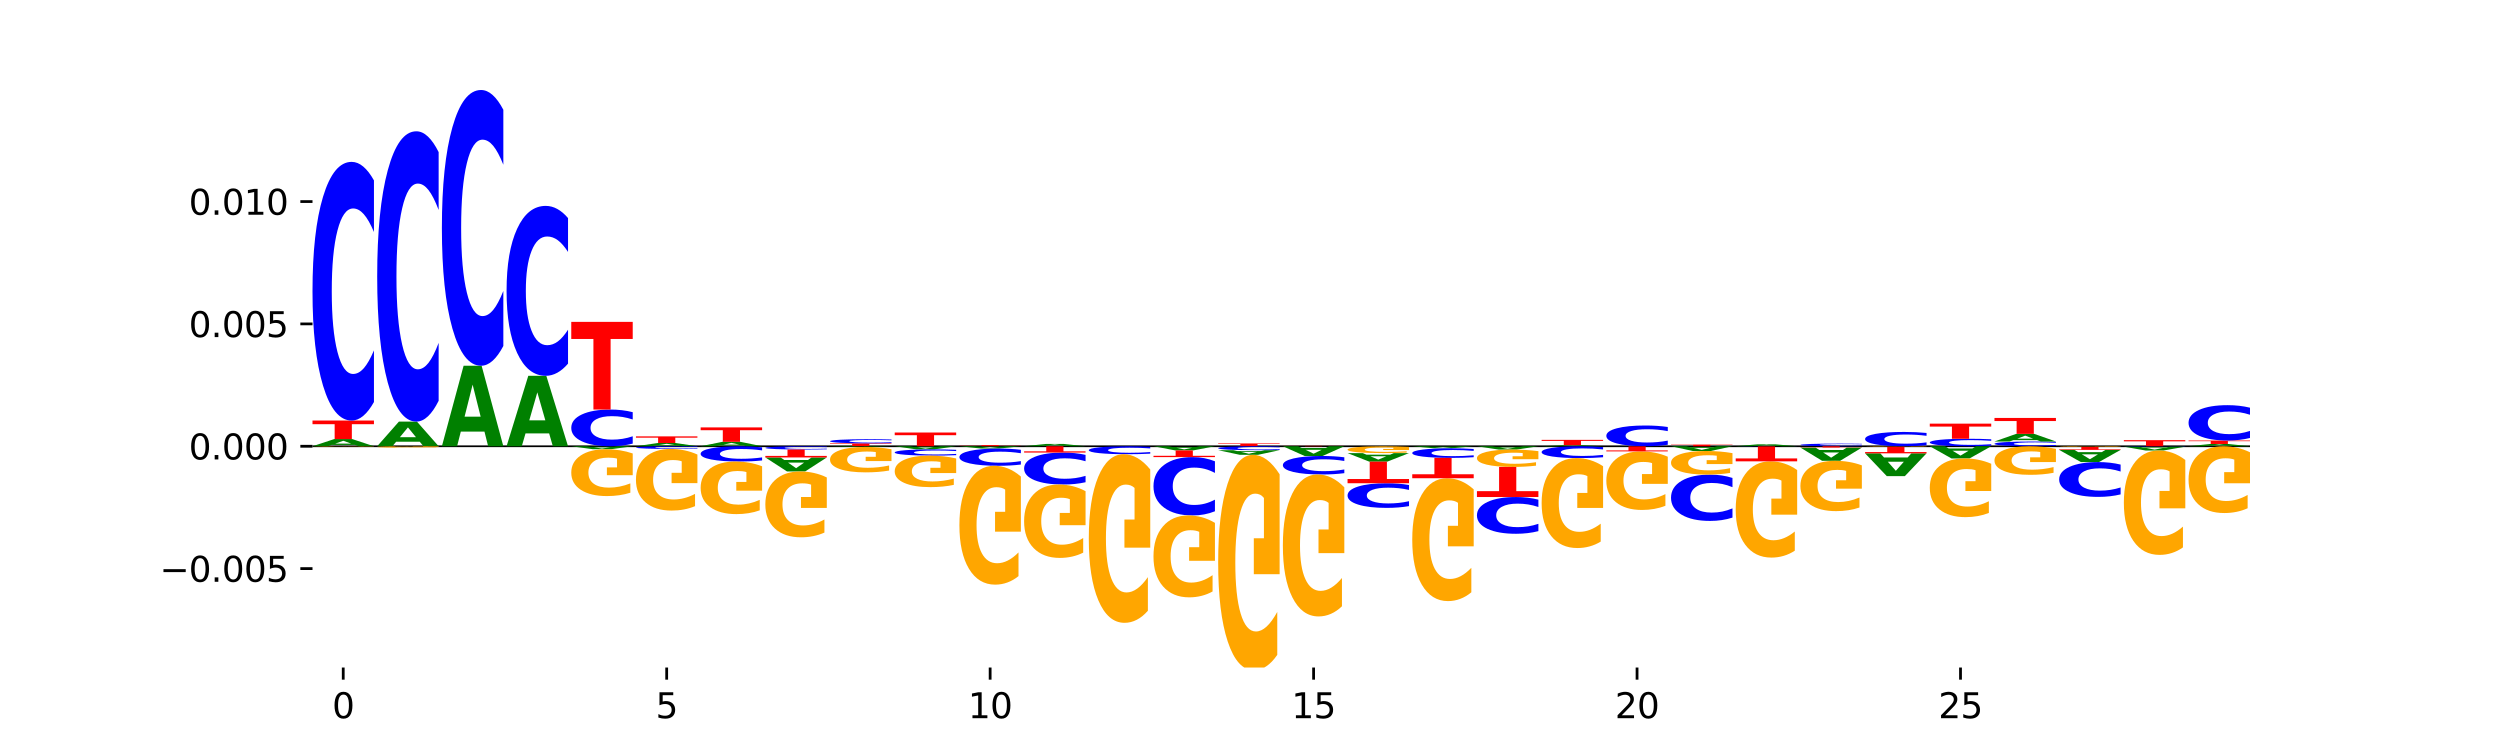 <?xml version="1.0" encoding="utf-8" standalone="no"?>
<!DOCTYPE svg PUBLIC "-//W3C//DTD SVG 1.1//EN"
  "http://www.w3.org/Graphics/SVG/1.1/DTD/svg11.dtd">
<svg xmlns:xlink="http://www.w3.org/1999/xlink" width="720pt" height="216pt" viewBox="0 0 720 216" xmlns="http://www.w3.org/2000/svg" version="1.1">
 <defs>
  <style type="text/css">*{stroke-linejoin: round; stroke-linecap: butt}</style>
 </defs>
 <g id="figure_1">
  <g id="patch_1">
   <path d="M 0 216 
L 720 216 
L 720 0 
L 0 0 
z
" style="fill: #ffffff"/>
  </g>
  <g id="axes_1">
   <g id="patch_2">
    <path d="M 90 192.24 
L 648 192.24 
L 648 25.92 
L 90 25.92 
z
" style="fill: #ffffff"/>
   </g>
   <g id="line2d_1">
    <path d="M 90 128.52 
L 648 128.52 
" clip-path="url(#pa7ad7a6d76)" style="fill: none; stroke: #000000; stroke-width: 0.5; stroke-linecap: square"/>
   </g>
   <g id="patch_3">
    <path d="M 102.26 128.144 
L 95.454 128.144 
L 94.379 128.52 
L 90 128.52 
L 96.253 126.458 
L 101.446 126.458 
L 107.699 128.52 
L 103.324 128.52 
L 102.26 128.144 
z
M 96.539 127.761 
L 101.164 127.761 
L 98.855 126.941 
L 96.539 127.761 
z
" clip-path="url(#pa7ad7a6d76)" style="fill: #008000"/>
   </g>
   <g id="patch_4">
    <path d="M 90 121.121 
L 107.699 121.121 
L 107.699 122.161 
L 101.332 122.161 
L 101.332 126.458 
L 96.38 126.458 
L 96.38 122.161 
L 90 122.161 
L 90 121.121 
z
" clip-path="url(#pa7ad7a6d76)" style="fill: #ff0000"/>
   </g>
   <g id="patch_5">
    <path d="M 107.699 115.78 
Q 106.219 118.427 104.618 119.766 
Q 103.017 121.121 101.273 121.121 
Q 96.074 121.121 93.037 111.087 
Q 90 101.053 90 83.893 
Q 90 66.672 93.037 56.654 
Q 96.074 46.62 101.273 46.62 
Q 103.017 46.62 104.618 47.974 
Q 106.219 49.313 107.699 51.96 
L 107.699 66.811 
Q 106.206 63.302 104.756 61.671 
Q 103.307 60.04 101.706 60.04 
Q 98.834 60.04 97.189 66.395 
Q 95.548 72.736 95.548 83.893 
Q 95.548 95.005 97.189 101.36 
Q 98.834 107.701 101.706 107.701 
Q 103.307 107.701 104.756 106.07 
Q 106.206 104.423 107.699 100.914 
L 107.699 115.78 
z
" clip-path="url(#pa7ad7a6d76)" style="fill: #0000ff"/>
   </g>
   <g id="patch_6">
    <path d="M 120.892 127.227 
L 114.085 127.227 
L 113.01 128.52 
L 108.631 128.52 
L 114.884 121.422 
L 120.077 121.422 
L 126.331 128.52 
L 121.955 128.52 
L 120.892 127.227 
z
M 115.17 125.909 
L 119.795 125.909 
L 117.486 123.086 
L 115.17 125.909 
z
" clip-path="url(#pa7ad7a6d76)" style="fill: #008000"/>
   </g>
   <g id="patch_7">
    <path d="M 126.331 115.429 
Q 124.85 118.399 123.249 119.902 
Q 121.648 121.422 119.905 121.422 
Q 114.705 121.422 111.668 110.161 
Q 108.631 98.901 108.631 79.644 
Q 108.631 60.318 111.668 49.075 
Q 114.705 37.814 119.905 37.814 
Q 121.648 37.814 123.249 39.334 
Q 124.85 40.837 126.331 43.807 
L 126.331 60.474 
Q 124.837 56.536 123.387 54.705 
Q 121.938 52.874 120.337 52.874 
Q 117.465 52.874 115.82 60.007 
Q 114.179 67.123 114.179 79.644 
Q 114.179 92.113 115.82 99.246 
Q 117.465 106.362 120.337 106.362 
Q 121.938 106.362 123.387 104.531 
Q 124.837 102.683 126.331 98.745 
L 126.331 115.429 
z
" clip-path="url(#pa7ad7a6d76)" style="fill: #0000ff"/>
   </g>
   <g id="patch_8">
    <path d="M 139.523 124.297 
L 132.716 124.297 
L 131.641 128.52 
L 127.262 128.52 
L 133.515 105.337 
L 138.708 105.337 
L 144.962 128.52 
L 140.586 128.52 
L 139.523 124.297 
z
M 133.801 119.994 
L 138.426 119.994 
L 136.117 110.772 
L 133.801 119.994 
z
" clip-path="url(#pa7ad7a6d76)" style="fill: #008000"/>
   </g>
   <g id="patch_9">
    <path d="M 144.962 99.644 
Q 143.481 102.466 141.88 103.893 
Q 140.279 105.337 138.536 105.337 
Q 133.336 105.337 130.299 94.641 
Q 127.262 83.945 127.262 65.653 
Q 127.262 47.296 130.299 36.616 
Q 133.336 25.92 138.536 25.92 
Q 140.279 25.92 141.88 27.364 
Q 143.481 28.791 144.962 31.613 
L 144.962 47.443 
Q 143.468 43.703 142.018 41.964 
Q 140.569 40.225 138.968 40.225 
Q 136.096 40.225 134.451 47.001 
Q 132.81 53.759 132.81 65.653 
Q 132.81 77.498 134.451 84.273 
Q 136.096 91.032 138.968 91.032 
Q 140.569 91.032 142.018 89.293 
Q 143.468 87.538 144.962 83.797 
L 144.962 99.644 
z
" clip-path="url(#pa7ad7a6d76)" style="fill: #0000ff"/>
   </g>
   <g id="patch_10">
    <path d="M 158.154 124.824 
L 151.347 124.824 
L 150.272 128.52 
L 145.893 128.52 
L 152.146 108.233 
L 157.339 108.233 
L 163.593 128.52 
L 159.218 128.52 
L 158.154 124.824 
z
M 152.432 121.059 
L 157.057 121.059 
L 154.748 112.99 
L 152.432 121.059 
z
" clip-path="url(#pa7ad7a6d76)" style="fill: #008000"/>
   </g>
   <g id="patch_11">
    <path d="M 163.593 104.725 
Q 162.112 106.464 160.511 107.344 
Q 158.91 108.233 157.167 108.233 
Q 151.967 108.233 148.93 101.642 
Q 145.893 95.051 145.893 83.78 
Q 145.893 72.468 148.93 65.888 
Q 151.967 59.297 157.167 59.297 
Q 158.91 59.297 160.511 60.186 
Q 162.112 61.066 163.593 62.804 
L 163.593 72.559 
Q 162.099 70.255 160.649 69.183 
Q 159.2 68.112 157.599 68.112 
Q 154.727 68.112 153.082 72.286 
Q 151.441 76.451 151.441 83.78 
Q 151.441 91.079 153.082 95.254 
Q 154.727 99.418 157.599 99.418 
Q 159.2 99.418 160.649 98.347 
Q 162.099 97.265 163.593 94.96 
L 163.593 104.725 
z
" clip-path="url(#pa7ad7a6d76)" style="fill: #0000ff"/>
   </g>
   <g id="patch_12">
    <path d="M 182.224 127.762 
Q 180.743 128.138 179.142 128.328 
Q 177.541 128.52 175.798 128.52 
Q 170.598 128.52 167.561 127.096 
Q 164.524 125.672 164.524 123.238 
Q 164.524 120.795 167.561 119.373 
Q 170.598 117.95 175.798 117.95 
Q 177.541 117.95 179.142 118.142 
Q 180.743 118.332 182.224 118.707 
L 182.224 120.814 
Q 180.73 120.316 179.28 120.085 
Q 177.831 119.854 176.23 119.854 
Q 173.358 119.854 171.713 120.755 
Q 170.072 121.655 170.072 123.238 
Q 170.072 124.814 171.713 125.716 
Q 173.358 126.616 176.23 126.616 
Q 177.831 126.616 179.28 126.384 
Q 180.73 126.151 182.224 125.653 
L 182.224 127.762 
z
" clip-path="url(#pa7ad7a6d76)" style="fill: #0000ff"/>
   </g>
   <g id="patch_13">
    <path d="M 164.524 92.699 
L 182.224 92.699 
L 182.224 97.624 
L 175.856 97.624 
L 175.856 117.95 
L 170.904 117.95 
L 170.904 97.624 
L 164.524 97.624 
L 164.524 92.699 
z
" clip-path="url(#pa7ad7a6d76)" style="fill: #ff0000"/>
   </g>
   <g id="patch_14">
    <path d="M 195.416 128.351 
L 188.609 128.351 
L 187.534 128.52 
L 183.155 128.52 
L 189.409 127.593 
L 194.601 127.593 
L 200.855 128.52 
L 196.48 128.52 
L 195.416 128.351 
z
M 189.694 128.179 
L 194.319 128.179 
L 192.01 127.81 
L 189.694 128.179 
z
" clip-path="url(#pa7ad7a6d76)" style="fill: #008000"/>
   </g>
   <g id="patch_15">
    <path d="M 183.155 125.676 
L 200.855 125.676 
L 200.855 126.05 
L 194.487 126.05 
L 194.487 127.593 
L 189.535 127.593 
L 189.535 126.05 
L 183.155 126.05 
L 183.155 125.676 
z
" clip-path="url(#pa7ad7a6d76)" style="fill: #ff0000"/>
   </g>
   <g id="patch_16">
    <path d="M 214.047 128.288 
L 207.24 128.288 
L 206.165 128.52 
L 201.786 128.52 
L 208.04 127.248 
L 213.233 127.248 
L 219.486 128.52 
L 215.111 128.52 
L 214.047 128.288 
z
M 208.325 128.052 
L 212.95 128.052 
L 210.641 127.546 
L 208.325 128.052 
z
" clip-path="url(#pa7ad7a6d76)" style="fill: #008000"/>
   </g>
   <g id="patch_17">
    <path d="M 201.786 123.092 
L 219.486 123.092 
L 219.486 123.902 
L 213.118 123.902 
L 213.118 127.248 
L 208.166 127.248 
L 208.166 123.902 
L 201.786 123.902 
L 201.786 123.092 
z
" clip-path="url(#pa7ad7a6d76)" style="fill: #ff0000"/>
   </g>
   <g id="patch_18">
    <path d="M 239.048 127.685 
L 256.748 127.685 
L 256.748 127.848 
L 250.38 127.848 
L 250.38 128.52 
L 245.428 128.52 
L 245.428 127.848 
L 239.048 127.848 
L 239.048 127.685 
z
" clip-path="url(#pa7ad7a6d76)" style="fill: #ff0000"/>
   </g>
   <g id="patch_19">
    <path d="M 256.748 127.599 
Q 255.267 127.642 253.666 127.664 
Q 252.066 127.685 250.322 127.685 
Q 245.122 127.685 242.085 127.524 
Q 239.048 127.363 239.048 127.086 
Q 239.048 126.809 242.085 126.648 
Q 245.122 126.487 250.322 126.487 
Q 252.066 126.487 253.666 126.509 
Q 255.267 126.53 256.748 126.573 
L 256.748 126.812 
Q 255.254 126.755 253.805 126.729 
Q 252.355 126.703 250.754 126.703 
Q 247.883 126.703 246.237 126.805 
Q 244.596 126.907 244.596 127.086 
Q 244.596 127.265 246.237 127.367 
Q 247.883 127.469 250.754 127.469 
Q 252.355 127.469 253.805 127.443 
Q 255.254 127.417 256.748 127.36 
L 256.748 127.599 
z
" clip-path="url(#pa7ad7a6d76)" style="fill: #0000ff"/>
   </g>
   <g id="patch_20">
    <path d="M 257.679 124.566 
L 275.379 124.566 
L 275.379 125.337 
L 269.011 125.337 
L 269.011 128.52 
L 264.06 128.52 
L 264.06 125.337 
L 257.679 125.337 
L 257.679 124.566 
z
" clip-path="url(#pa7ad7a6d76)" style="fill: #ff0000"/>
   </g>
   <g id="patch_21">
    <path d="M 276.311 128.183 
L 294.01 128.183 
L 294.01 128.249 
L 287.642 128.249 
L 287.642 128.52 
L 282.691 128.52 
L 282.691 128.249 
L 276.311 128.249 
L 276.311 128.183 
z
" clip-path="url(#pa7ad7a6d76)" style="fill: #ff0000"/>
   </g>
   <g id="patch_22">
    <path d="M 307.202 128.399 
L 300.395 128.399 
L 299.32 128.52 
L 294.942 128.52 
L 301.195 127.859 
L 306.388 127.859 
L 312.641 128.52 
L 308.266 128.52 
L 307.202 128.399 
z
M 301.481 128.277 
L 306.106 128.277 
L 303.797 128.014 
L 301.481 128.277 
z
" clip-path="url(#pa7ad7a6d76)" style="fill: #008000"/>
   </g>
   <g id="patch_23">
    <path d="M 350.835 127.712 
L 368.534 127.712 
L 368.534 127.87 
L 362.167 127.87 
L 362.167 128.52 
L 357.215 128.52 
L 357.215 127.87 
L 350.835 127.87 
L 350.835 127.712 
z
" clip-path="url(#pa7ad7a6d76)" style="fill: #ff0000"/>
   </g>
   <g id="patch_24">
    <path d="M 369.466 128.392 
L 387.165 128.392 
L 387.165 128.417 
L 380.798 128.417 
L 380.798 128.52 
L 375.846 128.52 
L 375.846 128.417 
L 369.466 128.417 
L 369.466 128.392 
z
" clip-path="url(#pa7ad7a6d76)" style="fill: #ff0000"/>
   </g>
   <g id="patch_25">
    <path d="M 456.25 128.463 
L 449.443 128.463 
L 448.369 128.52 
L 443.99 128.52 
L 450.243 128.209 
L 455.436 128.209 
L 461.689 128.52 
L 457.314 128.52 
L 456.25 128.463 
z
M 450.529 128.406 
L 455.154 128.406 
L 452.845 128.282 
L 450.529 128.406 
z
" clip-path="url(#pa7ad7a6d76)" style="fill: #008000"/>
   </g>
   <g id="patch_26">
    <path d="M 443.99 126.681 
L 461.689 126.681 
L 461.689 126.979 
L 455.322 126.979 
L 455.322 128.209 
L 450.37 128.209 
L 450.37 126.979 
L 443.99 126.979 
L 443.99 126.681 
z
" clip-path="url(#pa7ad7a6d76)" style="fill: #ff0000"/>
   </g>
   <g id="patch_27">
    <path d="M 480.321 128.091 
Q 478.84 128.304 477.239 128.411 
Q 475.638 128.52 473.894 128.52 
Q 468.695 128.52 465.658 127.715 
Q 462.621 126.91 462.621 125.534 
Q 462.621 124.152 465.658 123.349 
Q 468.695 122.544 473.894 122.544 
Q 475.638 122.544 477.239 122.652 
Q 478.84 122.76 480.321 122.972 
L 480.321 124.163 
Q 478.827 123.882 477.377 123.751 
Q 475.928 123.62 474.327 123.62 
Q 471.455 123.62 469.81 124.13 
Q 468.169 124.639 468.169 125.534 
Q 468.169 126.425 469.81 126.935 
Q 471.455 127.443 474.327 127.443 
Q 475.928 127.443 477.377 127.312 
Q 478.827 127.18 480.321 126.899 
L 480.321 128.091 
z
" clip-path="url(#pa7ad7a6d76)" style="fill: #0000ff"/>
   </g>
   <g id="patch_28">
    <path d="M 481.252 128.032 
L 498.952 128.032 
L 498.952 128.127 
L 492.584 128.127 
L 492.584 128.52 
L 487.632 128.52 
L 487.632 128.127 
L 481.252 128.127 
L 481.252 128.032 
z
" clip-path="url(#pa7ad7a6d76)" style="fill: #ff0000"/>
   </g>
   <g id="patch_29">
    <path d="M 512.144 128.419 
L 505.337 128.419 
L 504.262 128.52 
L 499.883 128.52 
L 506.136 127.968 
L 511.329 127.968 
L 517.583 128.52 
L 513.208 128.52 
L 512.144 128.419 
z
M 506.422 128.317 
L 511.047 128.317 
L 508.738 128.098 
L 506.422 128.317 
z
" clip-path="url(#pa7ad7a6d76)" style="fill: #008000"/>
   </g>
   <g id="patch_30">
    <path d="M 536.214 128.465 
Q 534.733 128.492 533.132 128.506 
Q 531.531 128.52 529.788 128.52 
Q 524.588 128.52 521.551 128.418 
Q 518.514 128.316 518.514 128.141 
Q 518.514 127.966 521.551 127.864 
Q 524.588 127.762 529.788 127.762 
Q 531.531 127.762 533.132 127.776 
Q 534.733 127.79 536.214 127.816 
L 536.214 127.967 
Q 534.72 127.932 533.27 127.915 
Q 531.821 127.899 530.22 127.899 
Q 527.348 127.899 525.703 127.963 
Q 524.062 128.028 524.062 128.141 
Q 524.062 128.254 525.703 128.319 
Q 527.348 128.383 530.22 128.383 
Q 531.821 128.383 533.27 128.367 
Q 534.72 128.35 536.214 128.314 
L 536.214 128.465 
z
" clip-path="url(#pa7ad7a6d76)" style="fill: #0000ff"/>
   </g>
   <g id="patch_31">
    <path d="M 554.845 128.224 
Q 553.364 128.371 551.763 128.445 
Q 550.162 128.52 548.419 128.52 
Q 543.219 128.52 540.182 127.965 
Q 537.145 127.409 537.145 126.46 
Q 537.145 125.507 540.182 124.953 
Q 543.219 124.398 548.419 124.398 
Q 550.162 124.398 551.763 124.473 
Q 553.364 124.547 554.845 124.693 
L 554.845 125.515 
Q 553.351 125.321 551.902 125.231 
Q 550.452 125.14 548.851 125.14 
Q 545.979 125.14 544.334 125.492 
Q 542.693 125.843 542.693 126.46 
Q 542.693 127.075 544.334 127.426 
Q 545.979 127.777 548.851 127.777 
Q 550.452 127.777 551.902 127.687 
Q 553.351 127.596 554.845 127.402 
L 554.845 128.224 
z
" clip-path="url(#pa7ad7a6d76)" style="fill: #0000ff"/>
   </g>
   <g id="patch_32">
    <path d="M 573.476 128.365 
Q 571.995 128.442 570.394 128.48 
Q 568.793 128.52 567.05 128.52 
Q 561.85 128.52 558.813 128.229 
Q 555.776 127.939 555.776 127.442 
Q 555.776 126.944 558.813 126.654 
Q 561.85 126.364 567.05 126.364 
Q 568.793 126.364 570.394 126.403 
Q 571.995 126.442 573.476 126.518 
L 573.476 126.948 
Q 571.982 126.847 570.533 126.799 
Q 569.083 126.752 567.482 126.752 
Q 564.61 126.752 562.965 126.936 
Q 561.324 127.12 561.324 127.442 
Q 561.324 127.764 562.965 127.948 
Q 564.61 128.131 567.482 128.131 
Q 569.083 128.131 570.533 128.084 
Q 571.982 128.036 573.476 127.935 
L 573.476 128.365 
z
" clip-path="url(#pa7ad7a6d76)" style="fill: #0000ff"/>
   </g>
   <g id="patch_33">
    <path d="M 555.776 122.01 
L 573.476 122.01 
L 573.476 122.859 
L 567.108 122.859 
L 567.108 126.364 
L 562.156 126.364 
L 562.156 122.859 
L 555.776 122.859 
L 555.776 122.01 
z
" clip-path="url(#pa7ad7a6d76)" style="fill: #ff0000"/>
   </g>
   <g id="patch_34">
    <path d="M 592.107 128.422 
Q 590.626 128.47 589.025 128.495 
Q 587.424 128.52 585.681 128.52 
Q 580.481 128.52 577.444 128.335 
Q 574.407 128.151 574.407 127.836 
Q 574.407 127.52 577.444 127.336 
Q 580.481 127.152 585.681 127.152 
Q 587.424 127.152 589.025 127.177 
Q 590.626 127.201 592.107 127.25 
L 592.107 127.523 
Q 590.613 127.458 589.164 127.428 
Q 587.714 127.398 586.113 127.398 
Q 583.241 127.398 581.596 127.515 
Q 579.955 127.631 579.955 127.836 
Q 579.955 128.04 581.596 128.157 
Q 583.241 128.273 586.113 128.273 
Q 587.714 128.273 589.164 128.243 
Q 590.613 128.213 592.107 128.149 
L 592.107 128.422 
z
" clip-path="url(#pa7ad7a6d76)" style="fill: #0000ff"/>
   </g>
   <g id="patch_35">
    <path d="M 586.668 126.752 
L 579.861 126.752 
L 578.786 127.152 
L 574.407 127.152 
L 580.661 124.954 
L 585.854 124.954 
L 592.107 127.152 
L 587.732 127.152 
L 586.668 126.752 
z
M 580.946 126.344 
L 585.571 126.344 
L 583.263 125.469 
L 580.946 126.344 
z
" clip-path="url(#pa7ad7a6d76)" style="fill: #008000"/>
   </g>
   <g id="patch_36">
    <path d="M 574.407 120.367 
L 592.107 120.367 
L 592.107 121.261 
L 585.739 121.261 
L 585.739 124.954 
L 580.787 124.954 
L 580.787 121.261 
L 574.407 121.261 
L 574.407 120.367 
z
" clip-path="url(#pa7ad7a6d76)" style="fill: #ff0000"/>
   </g>
   <g id="patch_37">
    <path d="M 611.669 126.765 
L 629.369 126.765 
L 629.369 127.107 
L 623.001 127.107 
L 623.001 128.52 
L 618.05 128.52 
L 618.05 127.107 
L 611.669 127.107 
L 611.669 126.765 
z
" clip-path="url(#pa7ad7a6d76)" style="fill: #ff0000"/>
   </g>
   <g id="patch_38">
    <path d="M 642.561 128.4 
L 635.754 128.4 
L 634.679 128.52 
L 630.301 128.52 
L 636.554 127.865 
L 641.747 127.865 
L 648 128.52 
L 643.625 128.52 
L 642.561 128.4 
z
M 636.84 128.279 
L 641.464 128.279 
L 639.156 128.019 
L 636.84 128.279 
z
" clip-path="url(#pa7ad7a6d76)" style="fill: #008000"/>
   </g>
   <g id="patch_39">
    <path d="M 630.301 126.867 
L 648 126.867 
L 648 127.062 
L 641.632 127.062 
L 641.632 127.865 
L 636.681 127.865 
L 636.681 127.062 
L 630.301 127.062 
L 630.301 126.867 
z
" clip-path="url(#pa7ad7a6d76)" style="fill: #ff0000"/>
   </g>
   <g id="patch_40">
    <path d="M 648 126.137 
Q 646.519 126.499 644.919 126.682 
Q 643.318 126.867 641.574 126.867 
Q 636.374 126.867 633.337 125.496 
Q 630.301 124.125 630.301 121.78 
Q 630.301 119.427 633.337 118.058 
Q 636.374 116.686 641.574 116.686 
Q 643.318 116.686 644.919 116.871 
Q 646.519 117.054 648 117.416 
L 648 119.446 
Q 646.506 118.966 645.057 118.743 
Q 643.607 118.52 642.007 118.52 
Q 639.135 118.52 637.489 119.389 
Q 635.848 120.255 635.848 121.78 
Q 635.848 123.298 637.489 124.167 
Q 639.135 125.033 642.007 125.033 
Q 643.607 125.033 645.057 124.81 
Q 646.506 124.585 648 124.106 
L 648 126.137 
z
" clip-path="url(#pa7ad7a6d76)" style="fill: #0000ff"/>
   </g>
   <g id="patch_41">
    <path d="M 107.699 128.53 
Q 105.914 128.525 103.995 128.522 
Q 102.075 128.52 100.028 128.52 
Q 95.403 128.52 92.701 128.535 
Q 90 128.55 90 128.577 
Q 90 128.603 92.749 128.619 
Q 95.502 128.634 100.29 128.634 
Q 102.134 128.634 103.824 128.632 
Q 105.518 128.63 107.017 128.626 
L 107.017 128.603 
Q 105.47 128.608 103.939 128.611 
Q 102.408 128.613 100.869 128.613 
Q 98.021 128.613 96.478 128.604 
Q 94.935 128.594 94.935 128.577 
Q 94.935 128.559 96.422 128.55 
Q 97.91 128.54 100.647 128.54 
Q 101.392 128.54 102.031 128.541 
Q 102.67 128.541 103.177 128.543 
L 103.177 128.564 
L 100.262 128.564 
L 100.262 128.583 
L 107.699 128.583 
L 107.699 128.53 
z
" clip-path="url(#pa7ad7a6d76)" style="fill: #ffa600"/>
   </g>
   <g id="patch_42">
    <path d="M 126.331 128.558 
Q 124.546 128.539 122.626 128.529 
Q 120.706 128.52 118.659 128.52 
Q 114.034 128.52 111.332 128.577 
Q 108.631 128.634 108.631 128.732 
Q 108.631 128.831 111.38 128.888 
Q 114.133 128.945 118.921 128.945 
Q 120.765 128.945 122.455 128.937 
Q 124.149 128.93 125.648 128.915 
L 125.648 128.83 
Q 124.101 128.849 122.57 128.859 
Q 121.039 128.868 119.5 128.868 
Q 116.652 128.868 115.109 128.833 
Q 113.566 128.798 113.566 128.732 
Q 113.566 128.667 115.053 128.632 
Q 116.541 128.596 119.278 128.596 
Q 120.023 128.596 120.662 128.598 
Q 121.301 128.6 121.808 128.605 
L 121.808 128.684 
L 118.893 128.684 
L 118.893 128.755 
L 126.331 128.755 
L 126.331 128.558 
z
" clip-path="url(#pa7ad7a6d76)" style="fill: #ffa600"/>
   </g>
   <g id="patch_43">
    <path d="M 176.785 128.676 
L 169.978 128.676 
L 168.903 128.52 
L 164.524 128.52 
L 170.777 129.377 
L 175.97 129.377 
L 182.224 128.52 
L 177.849 128.52 
L 176.785 128.676 
z
M 171.063 128.835 
L 175.688 128.835 
L 173.379 129.176 
L 171.063 128.835 
z
" clip-path="url(#pa7ad7a6d76)" style="fill: #008000"/>
   </g>
   <g id="patch_44">
    <path d="M 182.224 130.598 
Q 180.439 129.987 178.519 129.681 
Q 176.599 129.377 174.552 129.377 
Q 169.927 129.377 167.226 131.194 
Q 164.524 133.012 164.524 136.12 
Q 164.524 139.264 167.273 141.067 
Q 170.026 142.871 174.814 142.871 
Q 176.658 142.871 178.348 142.625 
Q 180.042 142.383 181.541 141.903 
L 181.541 139.214 
Q 179.994 139.83 178.463 140.133 
Q 176.932 140.44 175.393 140.44 
Q 172.545 140.44 171.002 139.32 
Q 169.459 138.202 169.459 136.12 
Q 169.459 134.057 170.946 132.931 
Q 172.434 131.808 175.171 131.808 
Q 175.917 131.808 176.555 131.872 
Q 177.194 131.939 177.702 132.078 
L 177.702 134.603 
L 174.786 134.603 
L 174.786 136.853 
L 182.224 136.853 
L 182.224 130.598 
z
" clip-path="url(#pa7ad7a6d76)" style="fill: #ffa600"/>
   </g>
   <g id="patch_45">
    <path d="M 200.855 128.576 
Q 199.374 128.548 197.773 128.534 
Q 196.172 128.52 194.429 128.52 
Q 189.229 128.52 186.192 128.625 
Q 183.155 128.73 183.155 128.91 
Q 183.155 129.091 186.192 129.196 
Q 189.229 129.302 194.429 129.302 
Q 196.172 129.302 197.773 129.287 
Q 199.374 129.273 200.855 129.246 
L 200.855 129.09 
Q 199.361 129.127 197.912 129.144 
Q 196.462 129.161 194.861 129.161 
Q 191.989 129.161 190.344 129.094 
Q 188.703 129.028 188.703 128.91 
Q 188.703 128.794 190.344 128.727 
Q 191.989 128.661 194.861 128.661 
Q 196.462 128.661 197.912 128.678 
Q 199.361 128.695 200.855 128.732 
L 200.855 128.576 
z
" clip-path="url(#pa7ad7a6d76)" style="fill: #0000ff"/>
   </g>
   <g id="patch_46">
    <path d="M 200.855 130.907 
Q 199.07 130.104 197.15 129.701 
Q 195.23 129.302 193.183 129.302 
Q 188.558 129.302 185.857 131.692 
Q 183.155 134.082 183.155 138.169 
Q 183.155 142.304 185.904 144.675 
Q 188.657 147.047 193.445 147.047 
Q 195.289 147.047 196.979 146.724 
Q 198.673 146.405 200.172 145.775 
L 200.172 142.238 
Q 198.625 143.048 197.094 143.447 
Q 195.563 143.851 194.024 143.851 
Q 191.176 143.851 189.633 142.377 
Q 188.09 140.907 188.09 138.169 
Q 188.09 135.456 189.577 133.975 
Q 191.065 132.498 193.802 132.498 
Q 194.548 132.498 195.186 132.582 
Q 195.825 132.67 196.333 132.854 
L 196.333 136.175 
L 193.417 136.175 
L 193.417 139.133 
L 200.855 139.133 
L 200.855 130.907 
z
" clip-path="url(#pa7ad7a6d76)" style="fill: #ffa600"/>
   </g>
   <g id="patch_47">
    <path d="M 219.486 128.835 
Q 218.005 128.679 216.404 128.6 
Q 214.803 128.52 213.06 128.52 
Q 207.86 128.52 204.823 129.113 
Q 201.786 129.705 201.786 130.719 
Q 201.786 131.737 204.823 132.329 
Q 207.86 132.922 213.06 132.922 
Q 214.803 132.922 216.404 132.842 
Q 218.005 132.763 219.486 132.606 
L 219.486 131.729 
Q 217.992 131.936 216.543 132.032 
Q 215.093 132.129 213.492 132.129 
Q 210.62 132.129 208.975 131.753 
Q 207.334 131.379 207.334 130.719 
Q 207.334 130.063 208.975 129.687 
Q 210.62 129.313 213.492 129.313 
Q 215.093 129.313 216.543 129.409 
Q 217.992 129.506 219.486 129.714 
L 219.486 128.835 
z
" clip-path="url(#pa7ad7a6d76)" style="fill: #0000ff"/>
   </g>
   <g id="patch_48">
    <path d="M 219.486 134.292 
Q 217.701 133.607 215.781 133.263 
Q 213.861 132.922 211.814 132.922 
Q 207.189 132.922 204.488 134.962 
Q 201.786 137.001 201.786 140.49 
Q 201.786 144.019 204.535 146.043 
Q 207.288 148.067 212.076 148.067 
Q 213.921 148.067 215.61 147.791 
Q 217.304 147.519 218.804 146.981 
L 218.804 143.962 
Q 217.257 144.654 215.725 144.995 
Q 214.194 145.339 212.655 145.339 
Q 209.807 145.339 208.264 144.081 
Q 206.721 142.827 206.721 140.49 
Q 206.721 138.175 208.208 136.911 
Q 209.696 135.65 212.433 135.65 
Q 213.179 135.65 213.817 135.722 
Q 214.456 135.797 214.964 135.953 
L 214.964 138.788 
L 212.048 138.788 
L 212.048 141.312 
L 219.486 141.312 
L 219.486 134.292 
z
" clip-path="url(#pa7ad7a6d76)" style="fill: #ffa600"/>
   </g>
   <g id="patch_49">
    <path d="M 232.678 132.48 
L 225.871 132.48 
L 224.796 131.743 
L 220.417 131.743 
L 226.671 135.789 
L 231.864 135.789 
L 238.117 131.743 
L 233.742 131.743 
L 232.678 132.48 
z
M 226.957 133.231 
L 231.581 133.231 
L 229.273 134.84 
L 226.957 133.231 
z
" clip-path="url(#pa7ad7a6d76)" style="fill: #008000"/>
   </g>
   <g id="patch_50">
    <path d="M 238.117 128.587 
Q 236.636 128.554 235.035 128.537 
Q 233.434 128.52 231.691 128.52 
Q 226.491 128.52 223.454 128.647 
Q 220.417 128.774 220.417 128.992 
Q 220.417 129.211 223.454 129.338 
Q 226.491 129.465 231.691 129.465 
Q 233.434 129.465 235.035 129.448 
Q 236.636 129.431 238.117 129.397 
L 238.117 129.209 
Q 236.623 129.253 235.174 129.274 
Q 233.724 129.295 232.123 129.295 
Q 229.252 129.295 227.606 129.214 
Q 225.965 129.134 225.965 128.992 
Q 225.965 128.851 227.606 128.77 
Q 229.252 128.69 232.123 128.69 
Q 233.724 128.69 235.174 128.711 
Q 236.623 128.732 238.117 128.776 
L 238.117 128.587 
z
" clip-path="url(#pa7ad7a6d76)" style="fill: #0000ff"/>
   </g>
   <g id="patch_51">
    <path d="M 238.117 137.504 
Q 236.332 136.646 234.412 136.216 
Q 232.492 135.789 230.445 135.789 
Q 225.82 135.789 223.119 138.342 
Q 220.417 140.895 220.417 145.26 
Q 220.417 149.677 223.166 152.21 
Q 225.919 154.744 230.707 154.744 
Q 232.552 154.744 234.241 154.399 
Q 235.935 154.059 237.435 153.385 
L 237.435 149.607 
Q 235.888 150.472 234.356 150.899 
Q 232.825 151.329 231.286 151.329 
Q 228.438 151.329 226.895 149.755 
Q 225.352 148.185 225.352 145.26 
Q 225.352 142.363 226.839 140.781 
Q 228.327 139.203 231.064 139.203 
Q 231.81 139.203 232.448 139.293 
Q 233.087 139.387 233.595 139.583 
L 233.595 143.13 
L 230.679 143.13 
L 230.679 146.29 
L 238.117 146.29 
L 238.117 137.504 
z
" clip-path="url(#pa7ad7a6d76)" style="fill: #ffa600"/>
   </g>
   <g id="patch_52">
    <path d="M 220.417 131.743 
L 238.117 131.743 
L 238.117 131.299 
L 231.749 131.299 
L 231.749 129.465 
L 226.797 129.465 
L 226.797 131.299 
L 220.417 131.299 
L 220.417 131.743 
z
" clip-path="url(#pa7ad7a6d76)" style="fill: #ff0000"/>
   </g>
   <g id="patch_53">
    <path d="M 251.309 128.557 
L 244.502 128.557 
L 243.427 128.52 
L 239.048 128.52 
L 245.302 128.723 
L 250.495 128.723 
L 256.748 128.52 
L 252.373 128.52 
L 251.309 128.557 
z
M 245.588 128.595 
L 250.212 128.595 
L 247.904 128.675 
L 245.588 128.595 
z
" clip-path="url(#pa7ad7a6d76)" style="fill: #008000"/>
   </g>
   <g id="patch_54">
    <path d="M 256.748 129.385 
Q 254.963 129.054 253.043 128.888 
Q 251.123 128.723 249.076 128.723 
Q 244.451 128.723 241.75 129.709 
Q 239.048 130.695 239.048 132.381 
Q 239.048 134.086 241.797 135.065 
Q 244.55 136.043 249.338 136.043 
Q 251.183 136.043 252.872 135.91 
Q 254.566 135.778 256.066 135.518 
L 256.066 134.059 
Q 254.519 134.393 252.987 134.558 
Q 251.456 134.724 249.917 134.724 
Q 247.069 134.724 245.526 134.117 
Q 243.983 133.51 243.983 132.381 
Q 243.983 131.262 245.471 130.651 
Q 246.958 130.042 249.695 130.042 
Q 250.441 130.042 251.079 130.076 
Q 251.718 130.113 252.226 130.188 
L 252.226 131.558 
L 249.31 131.558 
L 249.31 132.778 
L 256.748 132.778 
L 256.748 129.385 
z
" clip-path="url(#pa7ad7a6d76)" style="fill: #ffa600"/>
   </g>
   <g id="patch_55">
    <path d="M 269.94 128.684 
L 263.133 128.684 
L 262.058 128.52 
L 257.679 128.52 
L 263.933 129.42 
L 269.126 129.42 
L 275.379 128.52 
L 271.004 128.52 
L 269.94 128.684 
z
M 264.219 128.851 
L 268.843 128.851 
L 266.535 129.209 
L 264.219 128.851 
z
" clip-path="url(#pa7ad7a6d76)" style="fill: #008000"/>
   </g>
   <g id="patch_56">
    <path d="M 275.379 129.549 
Q 273.898 129.485 272.297 129.453 
Q 270.697 129.42 268.953 129.42 
Q 263.753 129.42 260.716 129.662 
Q 257.679 129.904 257.679 130.317 
Q 257.679 130.732 260.716 130.974 
Q 263.753 131.216 268.953 131.216 
Q 270.697 131.216 272.297 131.183 
Q 273.898 131.151 275.379 131.087 
L 275.379 130.729 
Q 273.885 130.814 272.436 130.853 
Q 270.986 130.892 269.385 130.892 
Q 266.514 130.892 264.868 130.739 
Q 263.227 130.586 263.227 130.317 
Q 263.227 130.05 264.868 129.896 
Q 266.514 129.744 269.385 129.744 
Q 270.986 129.744 272.436 129.783 
Q 273.885 129.823 275.379 129.907 
L 275.379 129.549 
z
" clip-path="url(#pa7ad7a6d76)" style="fill: #0000ff"/>
   </g>
   <g id="patch_57">
    <path d="M 275.379 132.037 
Q 273.594 131.626 271.674 131.42 
Q 269.754 131.216 267.707 131.216 
Q 263.082 131.216 260.381 132.438 
Q 257.679 133.661 257.679 135.752 
Q 257.679 137.868 260.428 139.081 
Q 263.181 140.294 267.969 140.294 
Q 269.814 140.294 271.503 140.129 
Q 273.197 139.966 274.697 139.643 
L 274.697 137.834 
Q 273.15 138.248 271.619 138.453 
Q 270.087 138.659 268.548 138.659 
Q 265.7 138.659 264.157 137.905 
Q 262.614 137.153 262.614 135.752 
Q 262.614 134.364 264.102 133.607 
Q 265.589 132.851 268.326 132.851 
Q 269.072 132.851 269.711 132.894 
Q 270.349 132.939 270.857 133.033 
L 270.857 134.732 
L 267.941 134.732 
L 267.941 136.245 
L 275.379 136.245 
L 275.379 132.037 
z
" clip-path="url(#pa7ad7a6d76)" style="fill: #ffa600"/>
   </g>
   <g id="patch_58">
    <path d="M 288.571 128.641 
L 281.764 128.641 
L 280.689 128.52 
L 276.311 128.52 
L 282.564 129.186 
L 287.757 129.186 
L 294.01 128.52 
L 289.635 128.52 
L 288.571 128.641 
z
M 282.85 128.765 
L 287.474 128.765 
L 285.166 129.03 
L 282.85 128.765 
z
" clip-path="url(#pa7ad7a6d76)" style="fill: #008000"/>
   </g>
   <g id="patch_59">
    <path d="M 294.01 129.542 
Q 292.529 129.365 290.929 129.276 
Q 289.328 129.186 287.584 129.186 
Q 282.384 129.186 279.347 129.854 
Q 276.311 130.523 276.311 131.666 
Q 276.311 132.813 279.347 133.48 
Q 282.384 134.148 287.584 134.148 
Q 289.328 134.148 290.929 134.058 
Q 292.529 133.969 294.01 133.793 
L 294.01 132.804 
Q 292.516 133.037 291.067 133.146 
Q 289.617 133.255 288.017 133.255 
Q 285.145 133.255 283.499 132.831 
Q 281.858 132.409 281.858 131.666 
Q 281.858 130.925 283.499 130.502 
Q 285.145 130.08 288.017 130.08 
Q 289.617 130.08 291.067 130.188 
Q 292.516 130.298 294.01 130.532 
L 294.01 129.542 
z
" clip-path="url(#pa7ad7a6d76)" style="fill: #0000ff"/>
   </g>
   <g id="patch_60">
    <path d="M 294.01 137.246 
Q 292.225 135.697 290.305 134.919 
Q 288.385 134.148 286.338 134.148 
Q 281.713 134.148 279.012 138.759 
Q 276.311 143.369 276.311 151.253 
Q 276.311 159.229 279.059 163.804 
Q 281.812 168.379 286.6 168.379 
Q 288.445 168.379 290.135 167.757 
Q 291.828 167.142 293.328 165.925 
L 293.328 159.102 
Q 291.781 160.665 290.25 161.435 
Q 288.718 162.213 287.179 162.213 
Q 284.331 162.213 282.788 159.371 
Q 281.245 156.535 281.245 151.253 
Q 281.245 146.021 282.733 143.164 
Q 284.22 140.314 286.957 140.314 
Q 287.703 140.314 288.342 140.477 
Q 288.98 140.647 289.488 141 
L 289.488 147.407 
L 286.572 147.407 
L 286.572 153.113 
L 294.01 153.113 
L 294.01 137.246 
z
" clip-path="url(#pa7ad7a6d76)" style="fill: #ffa600"/>
   </g>
   <g id="patch_61">
    <path d="M 312.641 130.999 
Q 311.161 130.672 309.56 130.507 
Q 307.959 130.339 306.215 130.339 
Q 301.015 130.339 297.978 131.579 
Q 294.942 132.819 294.942 134.939 
Q 294.942 137.067 297.978 138.305 
Q 301.015 139.545 306.215 139.545 
Q 307.959 139.545 309.56 139.378 
Q 311.161 139.212 312.641 138.885 
L 312.641 137.05 
Q 311.147 137.484 309.698 137.685 
Q 308.249 137.887 306.648 137.887 
Q 303.776 137.887 302.13 137.101 
Q 300.489 136.318 300.489 134.939 
Q 300.489 133.566 302.13 132.781 
Q 303.776 131.997 306.648 131.997 
Q 308.249 131.997 309.698 132.199 
Q 311.147 132.402 312.641 132.836 
L 312.641 130.999 
z
" clip-path="url(#pa7ad7a6d76)" style="fill: #0000ff"/>
   </g>
   <g id="patch_62">
    <path d="M 312.641 141.457 
Q 310.856 140.501 308.936 140.021 
Q 307.016 139.545 304.969 139.545 
Q 300.344 139.545 297.643 142.392 
Q 294.942 145.238 294.942 150.106 
Q 294.942 155.031 297.691 157.856 
Q 300.443 160.68 305.231 160.68 
Q 307.076 160.68 308.766 160.296 
Q 310.459 159.916 311.959 159.165 
L 311.959 154.952 
Q 310.412 155.917 308.881 156.393 
Q 307.349 156.873 305.81 156.873 
Q 302.962 156.873 301.419 155.118 
Q 299.876 153.368 299.876 150.106 
Q 299.876 146.875 301.364 145.112 
Q 302.851 143.352 305.588 143.352 
Q 306.334 143.352 306.973 143.452 
Q 307.611 143.557 308.119 143.776 
L 308.119 147.731 
L 305.203 147.731 
L 305.203 151.254 
L 312.641 151.254 
L 312.641 141.457 
z
" clip-path="url(#pa7ad7a6d76)" style="fill: #ffa600"/>
   </g>
   <g id="patch_63">
    <path d="M 294.942 130.339 
L 312.641 130.339 
L 312.641 129.984 
L 306.273 129.984 
L 306.273 128.52 
L 301.322 128.52 
L 301.322 129.984 
L 294.942 129.984 
L 294.942 130.339 
z
" clip-path="url(#pa7ad7a6d76)" style="fill: #ff0000"/>
   </g>
   <g id="patch_64">
    <path d="M 331.272 128.684 
Q 329.792 128.603 328.191 128.561 
Q 326.59 128.52 324.846 128.52 
Q 319.646 128.52 316.609 128.829 
Q 313.573 129.139 313.573 129.668 
Q 313.573 130.199 316.609 130.508 
Q 319.646 130.817 324.846 130.817 
Q 326.59 130.817 328.191 130.776 
Q 329.792 130.734 331.272 130.653 
L 331.272 130.195 
Q 329.778 130.303 328.329 130.353 
Q 326.88 130.404 325.279 130.404 
Q 322.407 130.404 320.761 130.208 
Q 319.12 130.012 319.12 129.668 
Q 319.12 129.325 320.761 129.129 
Q 322.407 128.934 325.279 128.934 
Q 326.88 128.934 328.329 128.984 
Q 329.778 129.035 331.272 129.143 
L 331.272 128.684 
z
" clip-path="url(#pa7ad7a6d76)" style="fill: #0000ff"/>
   </g>
   <g id="patch_65">
    <path d="M 331.272 135.211 
Q 329.487 133.014 327.567 131.911 
Q 325.647 130.817 323.6 130.817 
Q 318.975 130.817 316.274 137.357 
Q 313.573 143.897 313.573 155.081 
Q 313.573 166.395 316.322 172.885 
Q 319.074 179.374 323.862 179.374 
Q 325.707 179.374 327.397 178.492 
Q 329.09 177.619 330.59 175.894 
L 330.59 166.214 
Q 329.043 168.431 327.512 169.524 
Q 325.981 170.628 324.441 170.628 
Q 321.593 170.628 320.05 166.596 
Q 318.507 162.573 318.507 155.081 
Q 318.507 147.658 319.995 143.606 
Q 321.482 139.564 324.219 139.564 
Q 324.965 139.564 325.604 139.795 
Q 326.242 140.035 326.75 140.537 
L 326.75 149.624 
L 323.835 149.624 
L 323.835 157.719 
L 331.272 157.719 
L 331.272 135.211 
z
" clip-path="url(#pa7ad7a6d76)" style="fill: #ffa600"/>
   </g>
   <g id="patch_66">
    <path d="M 344.464 128.738 
L 337.657 128.738 
L 336.582 128.52 
L 332.204 128.52 
L 338.457 129.717 
L 343.65 129.717 
L 349.903 128.52 
L 345.528 128.52 
L 344.464 128.738 
z
M 338.743 128.96 
L 343.368 128.96 
L 341.059 129.436 
L 338.743 128.96 
z
" clip-path="url(#pa7ad7a6d76)" style="fill: #008000"/>
   </g>
   <g id="patch_67">
    <path d="M 349.903 132.85 
Q 348.423 132.253 346.822 131.951 
Q 345.221 131.645 343.477 131.645 
Q 338.277 131.645 335.241 133.909 
Q 332.204 136.173 332.204 140.044 
Q 332.204 143.929 335.241 146.189 
Q 338.277 148.453 343.477 148.453 
Q 345.221 148.453 346.822 148.147 
Q 348.423 147.845 349.903 147.248 
L 349.903 143.898 
Q 348.409 144.689 346.96 145.057 
Q 345.511 145.425 343.91 145.425 
Q 341.038 145.425 339.392 143.991 
Q 337.751 142.561 337.751 140.044 
Q 337.751 137.537 339.392 136.103 
Q 341.038 134.673 343.91 134.673 
Q 345.511 134.673 346.96 135.041 
Q 348.409 135.412 349.903 136.204 
L 349.903 132.85 
z
" clip-path="url(#pa7ad7a6d76)" style="fill: #0000ff"/>
   </g>
   <g id="patch_68">
    <path d="M 349.903 150.586 
Q 348.118 149.52 346.198 148.984 
Q 344.278 148.453 342.232 148.453 
Q 337.606 148.453 334.905 151.629 
Q 332.204 154.805 332.204 160.237 
Q 332.204 165.732 334.953 168.884 
Q 337.706 172.036 342.493 172.036 
Q 344.338 172.036 346.028 171.607 
Q 347.721 171.183 349.221 170.345 
L 349.221 165.644 
Q 347.674 166.721 346.143 167.252 
Q 344.612 167.788 343.072 167.788 
Q 340.224 167.788 338.681 165.829 
Q 337.138 163.876 337.138 160.237 
Q 337.138 156.632 338.626 154.664 
Q 340.113 152.701 342.85 152.701 
Q 343.596 152.701 344.235 152.813 
Q 344.873 152.93 345.381 153.173 
L 345.381 157.587 
L 342.466 157.587 
L 342.466 161.518 
L 349.903 161.518 
L 349.903 150.586 
z
" clip-path="url(#pa7ad7a6d76)" style="fill: #ffa600"/>
   </g>
   <g id="patch_69">
    <path d="M 332.204 131.645 
L 349.903 131.645 
L 349.903 131.269 
L 343.535 131.269 
L 343.535 129.717 
L 338.584 129.717 
L 338.584 131.269 
L 332.204 131.269 
L 332.204 131.645 
z
" clip-path="url(#pa7ad7a6d76)" style="fill: #ff0000"/>
   </g>
   <g id="patch_70">
    <path d="M 363.095 129.898 
L 356.288 129.898 
L 355.213 129.655 
L 350.835 129.655 
L 357.088 130.99 
L 362.281 130.99 
L 368.534 129.655 
L 364.159 129.655 
L 363.095 129.898 
z
M 357.374 130.146 
L 361.999 130.146 
L 359.69 130.677 
L 357.374 130.146 
z
" clip-path="url(#pa7ad7a6d76)" style="fill: #008000"/>
   </g>
   <g id="patch_71">
    <path d="M 368.534 128.601 
Q 367.054 128.561 365.453 128.54 
Q 363.852 128.52 362.108 128.52 
Q 356.908 128.52 353.872 128.673 
Q 350.835 128.826 350.835 129.087 
Q 350.835 129.349 353.872 129.502 
Q 356.908 129.655 362.108 129.655 
Q 363.852 129.655 365.453 129.634 
Q 367.054 129.614 368.534 129.574 
L 368.534 129.347 
Q 367.04 129.401 365.591 129.426 
Q 364.142 129.451 362.541 129.451 
Q 359.669 129.451 358.023 129.354 
Q 356.382 129.257 356.382 129.087 
Q 356.382 128.918 358.023 128.821 
Q 359.669 128.724 362.541 128.724 
Q 364.142 128.724 365.591 128.749 
Q 367.04 128.774 368.534 128.828 
L 368.534 128.601 
z
" clip-path="url(#pa7ad7a6d76)" style="fill: #0000ff"/>
   </g>
   <g id="patch_72">
    <path d="M 368.534 136.605 
Q 366.749 133.797 364.829 132.387 
Q 362.909 130.99 360.863 130.99 
Q 356.237 130.99 353.536 139.348 
Q 350.835 147.706 350.835 162 
Q 350.835 176.46 353.584 184.754 
Q 356.337 193.048 361.124 193.048 
Q 362.969 193.048 364.659 191.92 
Q 366.353 190.804 367.852 188.599 
L 367.852 176.229 
Q 366.305 179.062 364.774 180.459 
Q 363.243 181.869 361.704 181.869 
Q 358.855 181.869 357.312 176.716 
Q 355.769 171.576 355.769 162 
Q 355.769 152.513 357.257 147.334 
Q 358.744 142.168 361.481 142.168 
Q 362.227 142.168 362.866 142.463 
Q 363.504 142.771 364.012 143.412 
L 364.012 155.026 
L 361.097 155.026 
L 361.097 165.371 
L 368.534 165.371 
L 368.534 136.605 
z
" clip-path="url(#pa7ad7a6d76)" style="fill: #ffa600"/>
   </g>
   <g id="patch_73">
    <path d="M 381.726 129.03 
L 374.919 129.03 
L 373.845 128.52 
L 369.466 128.52 
L 375.719 131.319 
L 380.912 131.319 
L 387.165 128.52 
L 382.79 128.52 
L 381.726 129.03 
z
M 376.005 129.549 
L 380.63 129.549 
L 378.321 130.663 
L 376.005 129.549 
z
" clip-path="url(#pa7ad7a6d76)" style="fill: #008000"/>
   </g>
   <g id="patch_74">
    <path d="M 387.165 131.702 
Q 385.685 131.512 384.084 131.416 
Q 382.483 131.319 380.739 131.319 
Q 375.54 131.319 372.503 132.038 
Q 369.466 132.756 369.466 133.984 
Q 369.466 135.217 372.503 135.935 
Q 375.54 136.653 380.739 136.653 
Q 382.483 136.653 384.084 136.556 
Q 385.685 136.46 387.165 136.271 
L 387.165 135.207 
Q 385.671 135.459 384.222 135.575 
Q 382.773 135.692 381.172 135.692 
Q 378.3 135.692 376.654 135.237 
Q 375.013 134.783 375.013 133.984 
Q 375.013 133.189 376.654 132.734 
Q 378.3 132.28 381.172 132.28 
Q 382.773 132.28 384.222 132.397 
Q 385.671 132.515 387.165 132.766 
L 387.165 131.702 
z
" clip-path="url(#pa7ad7a6d76)" style="fill: #0000ff"/>
   </g>
   <g id="patch_75">
    <path d="M 387.165 140.352 
Q 385.38 138.502 383.46 137.573 
Q 381.54 136.653 379.494 136.653 
Q 374.868 136.653 372.167 142.159 
Q 369.466 147.665 369.466 157.081 
Q 369.466 166.607 372.215 172.071 
Q 374.968 177.535 379.755 177.535 
Q 381.6 177.535 383.29 176.792 
Q 384.984 176.057 386.483 174.604 
L 386.483 166.455 
Q 384.936 168.321 383.405 169.242 
Q 381.874 170.171 380.335 170.171 
Q 377.486 170.171 375.943 166.776 
Q 374.4 163.39 374.4 157.081 
Q 374.4 150.832 375.888 147.42 
Q 377.375 144.017 380.112 144.017 
Q 380.858 144.017 381.497 144.211 
Q 382.135 144.414 382.643 144.836 
L 382.643 152.487 
L 379.728 152.487 
L 379.728 159.302 
L 387.165 159.302 
L 387.165 140.352 
z
" clip-path="url(#pa7ad7a6d76)" style="fill: #ffa600"/>
   </g>
   <g id="patch_76">
    <path d="M 400.357 130.944 
L 393.55 130.944 
L 392.476 130.497 
L 388.097 130.497 
L 394.35 132.951 
L 399.543 132.951 
L 405.796 130.497 
L 401.421 130.497 
L 400.357 130.944 
z
M 394.636 131.4 
L 399.261 131.4 
L 396.952 132.375 
L 394.636 131.4 
z
" clip-path="url(#pa7ad7a6d76)" style="fill: #008000"/>
   </g>
   <g id="patch_77">
    <path d="M 405.796 139.68 
Q 404.316 139.427 402.715 139.3 
Q 401.114 139.171 399.37 139.171 
Q 394.171 139.171 391.134 140.127 
Q 388.097 141.083 388.097 142.719 
Q 388.097 144.36 391.134 145.315 
Q 394.171 146.272 399.37 146.272 
Q 401.114 146.272 402.715 146.143 
Q 404.316 146.015 405.796 145.763 
L 405.796 144.347 
Q 404.302 144.682 402.853 144.837 
Q 401.404 144.993 399.803 144.993 
Q 396.931 144.993 395.285 144.387 
Q 393.644 143.782 393.644 142.719 
Q 393.644 141.66 395.285 141.054 
Q 396.931 140.45 399.803 140.45 
Q 401.404 140.45 402.853 140.605 
Q 404.302 140.762 405.796 141.097 
L 405.796 139.68 
z
" clip-path="url(#pa7ad7a6d76)" style="fill: #0000ff"/>
   </g>
   <g id="patch_78">
    <path d="M 405.796 128.699 
Q 404.011 128.609 402.091 128.564 
Q 400.172 128.52 398.125 128.52 
Q 393.499 128.52 390.798 128.786 
Q 388.097 129.052 388.097 129.508 
Q 388.097 129.969 390.846 130.233 
Q 393.599 130.497 398.386 130.497 
Q 400.231 130.497 401.921 130.461 
Q 403.615 130.426 405.114 130.355 
L 405.114 129.961 
Q 403.567 130.052 402.036 130.096 
Q 400.505 130.141 398.966 130.141 
Q 396.118 130.141 394.574 129.977 
Q 393.031 129.813 393.031 129.508 
Q 393.031 129.206 394.519 129.041 
Q 396.006 128.876 398.744 128.876 
Q 399.489 128.876 400.128 128.885 
Q 400.767 128.895 401.274 128.916 
L 401.274 129.286 
L 398.359 129.286 
L 398.359 129.615 
L 405.796 129.615 
L 405.796 128.699 
z
" clip-path="url(#pa7ad7a6d76)" style="fill: #ffa600"/>
   </g>
   <g id="patch_79">
    <path d="M 388.097 139.171 
L 405.796 139.171 
L 405.796 137.958 
L 399.429 137.958 
L 399.429 132.951 
L 394.477 132.951 
L 394.477 137.958 
L 388.097 137.958 
L 388.097 139.171 
z
" clip-path="url(#pa7ad7a6d76)" style="fill: #ff0000"/>
   </g>
   <g id="patch_80">
    <path d="M 418.988 128.627 
L 412.181 128.627 
L 411.107 128.52 
L 406.728 128.52 
L 412.981 129.107 
L 418.174 129.107 
L 424.427 128.52 
L 420.052 128.52 
L 418.988 128.627 
z
M 413.267 128.736 
L 417.892 128.736 
L 415.583 128.969 
L 413.267 128.736 
z
" clip-path="url(#pa7ad7a6d76)" style="fill: #008000"/>
   </g>
   <g id="patch_81">
    <path d="M 424.427 129.305 
Q 422.947 129.207 421.346 129.157 
Q 419.745 129.107 418.001 129.107 
Q 412.802 129.107 409.765 129.48 
Q 406.728 129.852 406.728 130.489 
Q 406.728 131.128 409.765 131.5 
Q 412.802 131.872 418.001 131.872 
Q 419.745 131.872 421.346 131.822 
Q 422.947 131.772 424.427 131.674 
L 424.427 131.123 
Q 422.933 131.253 421.484 131.314 
Q 420.035 131.374 418.434 131.374 
Q 415.562 131.374 413.916 131.138 
Q 412.275 130.903 412.275 130.489 
Q 412.275 130.076 413.916 129.841 
Q 415.562 129.605 418.434 129.605 
Q 420.035 129.605 421.484 129.666 
Q 422.933 129.727 424.427 129.857 
L 424.427 129.305 
z
" clip-path="url(#pa7ad7a6d76)" style="fill: #0000ff"/>
   </g>
   <g id="patch_82">
    <path d="M 424.427 140.934 
Q 422.642 139.333 420.722 138.529 
Q 418.803 137.732 416.756 137.732 
Q 412.131 137.732 409.429 142.498 
Q 406.728 147.264 406.728 155.414 
Q 406.728 163.659 409.477 168.388 
Q 412.23 173.118 417.018 173.118 
Q 418.862 173.118 420.552 172.474 
Q 422.246 171.838 423.745 170.581 
L 423.745 163.527 
Q 422.198 165.143 420.667 165.94 
Q 419.136 166.744 417.597 166.744 
Q 414.749 166.744 413.206 163.805 
Q 411.662 160.874 411.662 155.414 
Q 411.662 150.005 413.15 147.052 
Q 414.638 144.106 417.375 144.106 
Q 418.12 144.106 418.759 144.274 
Q 419.398 144.449 419.905 144.815 
L 419.905 151.437 
L 416.99 151.437 
L 416.99 157.336 
L 424.427 157.336 
L 424.427 140.934 
z
" clip-path="url(#pa7ad7a6d76)" style="fill: #ffa600"/>
   </g>
   <g id="patch_83">
    <path d="M 406.728 137.732 
L 424.427 137.732 
L 424.427 136.589 
L 418.06 136.589 
L 418.06 131.872 
L 413.108 131.872 
L 413.108 136.589 
L 406.728 136.589 
L 406.728 137.732 
z
" clip-path="url(#pa7ad7a6d76)" style="fill: #ff0000"/>
   </g>
   <g id="patch_84">
    <path d="M 437.619 128.695 
L 430.812 128.695 
L 429.738 128.52 
L 425.359 128.52 
L 431.612 129.48 
L 436.805 129.48 
L 443.058 128.52 
L 438.683 128.52 
L 437.619 128.695 
z
M 431.898 128.873 
L 436.523 128.873 
L 434.214 129.255 
L 431.898 128.873 
z
" clip-path="url(#pa7ad7a6d76)" style="fill: #008000"/>
   </g>
   <g id="patch_85">
    <path d="M 443.058 143.902 
Q 441.578 143.525 439.977 143.335 
Q 438.376 143.143 436.632 143.143 
Q 431.433 143.143 428.396 144.568 
Q 425.359 145.994 425.359 148.432 
Q 425.359 150.879 428.396 152.303 
Q 431.433 153.729 436.632 153.729 
Q 438.376 153.729 439.977 153.536 
Q 441.578 153.346 443.058 152.97 
L 443.058 150.86 
Q 441.565 151.358 440.115 151.59 
Q 438.666 151.822 437.065 151.822 
Q 434.193 151.822 432.548 150.919 
Q 430.906 150.018 430.906 148.432 
Q 430.906 146.854 432.548 145.95 
Q 434.193 145.05 437.065 145.05 
Q 438.666 145.05 440.115 145.281 
Q 441.565 145.515 443.058 146.014 
L 443.058 143.902 
z
" clip-path="url(#pa7ad7a6d76)" style="fill: #0000ff"/>
   </g>
   <g id="patch_86">
    <path d="M 443.058 129.932 
Q 441.273 129.706 439.354 129.593 
Q 437.434 129.48 435.387 129.48 
Q 430.762 129.48 428.06 130.153 
Q 425.359 130.825 425.359 131.974 
Q 425.359 133.137 428.108 133.804 
Q 430.861 134.471 435.649 134.471 
Q 437.493 134.471 439.183 134.381 
Q 440.877 134.291 442.376 134.114 
L 442.376 133.119 
Q 440.829 133.347 439.298 133.459 
Q 437.767 133.572 436.228 133.572 
Q 433.38 133.572 431.837 133.158 
Q 430.294 132.745 430.294 131.974 
Q 430.294 131.211 431.781 130.795 
Q 433.269 130.379 436.006 130.379 
Q 436.751 130.379 437.39 130.403 
Q 438.029 130.428 438.536 130.479 
L 438.536 131.414 
L 435.621 131.414 
L 435.621 132.246 
L 443.058 132.246 
L 443.058 129.932 
z
" clip-path="url(#pa7ad7a6d76)" style="fill: #ffa600"/>
   </g>
   <g id="patch_87">
    <path d="M 425.359 143.143 
L 443.058 143.143 
L 443.058 141.452 
L 436.691 141.452 
L 436.691 134.471 
L 431.739 134.471 
L 431.739 141.452 
L 425.359 141.452 
L 425.359 143.143 
z
" clip-path="url(#pa7ad7a6d76)" style="fill: #ff0000"/>
   </g>
   <g id="patch_88">
    <path d="M 461.689 128.764 
Q 460.209 128.643 458.608 128.582 
Q 457.007 128.52 455.263 128.52 
Q 450.064 128.52 447.027 128.979 
Q 443.99 129.439 443.99 130.224 
Q 443.99 131.013 447.027 131.472 
Q 450.064 131.931 455.263 131.931 
Q 457.007 131.931 458.608 131.869 
Q 460.209 131.808 461.689 131.687 
L 461.689 131.007 
Q 460.196 131.167 458.746 131.242 
Q 457.297 131.317 455.696 131.317 
Q 452.824 131.317 451.179 131.026 
Q 449.538 130.735 449.538 130.224 
Q 449.538 129.716 451.179 129.425 
Q 452.824 129.134 455.696 129.134 
Q 457.297 129.134 458.746 129.209 
Q 460.196 129.284 461.689 129.445 
L 461.689 128.764 
z
" clip-path="url(#pa7ad7a6d76)" style="fill: #0000ff"/>
   </g>
   <g id="patch_89">
    <path d="M 461.689 134.275 
Q 459.904 133.103 457.985 132.514 
Q 456.065 131.931 454.018 131.931 
Q 449.393 131.931 446.691 135.42 
Q 443.99 138.909 443.99 144.876 
Q 443.99 150.912 446.739 154.374 
Q 449.492 157.836 454.28 157.836 
Q 456.124 157.836 457.814 157.365 
Q 459.508 156.9 461.007 155.979 
L 461.007 150.816 
Q 459.46 151.998 457.929 152.581 
Q 456.398 153.17 454.859 153.17 
Q 452.011 153.17 450.468 151.019 
Q 448.925 148.873 448.925 144.876 
Q 448.925 140.916 450.412 138.754 
Q 451.9 136.597 454.637 136.597 
Q 455.382 136.597 456.021 136.72 
Q 456.66 136.849 457.167 137.116 
L 457.167 141.965 
L 454.252 141.965 
L 454.252 146.283 
L 461.689 146.283 
L 461.689 134.275 
z
" clip-path="url(#pa7ad7a6d76)" style="fill: #ffa600"/>
   </g>
   <g id="patch_90">
    <path d="M 474.881 128.525 
L 468.075 128.525 
L 467 128.52 
L 462.621 128.52 
L 468.874 128.551 
L 474.067 128.551 
L 480.321 128.52 
L 475.945 128.52 
L 474.881 128.525 
z
M 469.16 128.531 
L 473.785 128.531 
L 471.476 128.543 
L 469.16 128.531 
z
" clip-path="url(#pa7ad7a6d76)" style="fill: #008000"/>
   </g>
   <g id="patch_91">
    <path d="M 480.321 131.529 
Q 478.536 130.765 476.616 130.382 
Q 474.696 130.002 472.649 130.002 
Q 468.024 130.002 465.322 132.274 
Q 462.621 134.546 462.621 138.431 
Q 462.621 142.361 465.37 144.615 
Q 468.123 146.87 472.911 146.87 
Q 474.755 146.87 476.445 146.563 
Q 478.139 146.26 479.638 145.661 
L 479.638 142.298 
Q 478.091 143.068 476.56 143.448 
Q 475.029 143.831 473.49 143.831 
Q 470.642 143.831 469.099 142.431 
Q 467.556 141.034 467.556 138.431 
Q 467.556 135.852 469.043 134.445 
Q 470.531 133.041 473.268 133.041 
Q 474.013 133.041 474.652 133.121 
Q 475.291 133.204 475.798 133.379 
L 475.798 136.535 
L 472.883 136.535 
L 472.883 139.347 
L 480.321 139.347 
L 480.321 131.529 
z
" clip-path="url(#pa7ad7a6d76)" style="fill: #ffa600"/>
   </g>
   <g id="patch_92">
    <path d="M 462.621 130.002 
L 480.321 130.002 
L 480.321 129.719 
L 473.953 129.719 
L 473.953 128.551 
L 469.001 128.551 
L 469.001 129.719 
L 462.621 129.719 
L 462.621 130.002 
z
" clip-path="url(#pa7ad7a6d76)" style="fill: #ff0000"/>
   </g>
   <g id="patch_93">
    <path d="M 493.513 128.768 
L 486.706 128.768 
L 485.631 128.52 
L 481.252 128.52 
L 487.505 129.885 
L 492.698 129.885 
L 498.952 128.52 
L 494.576 128.52 
L 493.513 128.768 
z
M 487.791 129.022 
L 492.416 129.022 
L 490.107 129.565 
L 487.791 129.022 
z
" clip-path="url(#pa7ad7a6d76)" style="fill: #008000"/>
   </g>
   <g id="patch_94">
    <path d="M 498.952 137.645 
Q 497.471 137.171 495.87 136.931 
Q 494.269 136.688 492.526 136.688 
Q 487.326 136.688 484.289 138.485 
Q 481.252 140.282 481.252 143.354 
Q 481.252 146.438 484.289 148.232 
Q 487.326 150.029 492.526 150.029 
Q 494.269 150.029 495.87 149.786 
Q 497.471 149.546 498.952 149.072 
L 498.952 146.413 
Q 497.458 147.042 496.008 147.334 
Q 494.559 147.626 492.958 147.626 
Q 490.086 147.626 488.441 146.488 
Q 486.8 145.352 486.8 143.354 
Q 486.8 141.365 488.441 140.227 
Q 490.086 139.091 492.958 139.091 
Q 494.559 139.091 496.008 139.384 
Q 497.458 139.678 498.952 140.307 
L 498.952 137.645 
z
" clip-path="url(#pa7ad7a6d76)" style="fill: #0000ff"/>
   </g>
   <g id="patch_95">
    <path d="M 498.952 130.5 
Q 497.167 130.193 495.247 130.038 
Q 493.327 129.885 491.28 129.885 
Q 486.655 129.885 483.953 130.801 
Q 481.252 131.717 481.252 133.284 
Q 481.252 134.87 484.001 135.779 
Q 486.754 136.688 491.542 136.688 
Q 493.386 136.688 495.076 136.565 
Q 496.77 136.443 498.269 136.201 
L 498.269 134.845 
Q 496.722 135.155 495.191 135.308 
Q 493.66 135.463 492.121 135.463 
Q 489.273 135.463 487.73 134.898 
Q 486.187 134.334 486.187 133.284 
Q 486.187 132.244 487.674 131.677 
Q 489.162 131.11 491.899 131.11 
Q 492.645 131.11 493.283 131.143 
Q 493.922 131.176 494.43 131.247 
L 494.43 132.52 
L 491.514 132.52 
L 491.514 133.654 
L 498.952 133.654 
L 498.952 130.5 
z
" clip-path="url(#pa7ad7a6d76)" style="fill: #ffa600"/>
   </g>
   <g id="patch_96">
    <path d="M 517.583 128.523 
Q 516.102 128.521 514.501 128.521 
Q 512.9 128.52 511.157 128.52 
Q 505.957 128.52 502.92 128.526 
Q 499.883 128.532 499.883 128.542 
Q 499.883 128.553 502.92 128.559 
Q 505.957 128.565 511.157 128.565 
Q 512.9 128.565 514.501 128.565 
Q 516.102 128.564 517.583 128.562 
L 517.583 128.553 
Q 516.089 128.555 514.639 128.556 
Q 513.19 128.557 511.589 128.557 
Q 508.717 128.557 507.072 128.553 
Q 505.431 128.549 505.431 128.542 
Q 505.431 128.536 507.072 128.532 
Q 508.717 128.528 511.589 128.528 
Q 513.19 128.528 514.639 128.529 
Q 516.089 128.53 517.583 128.532 
L 517.583 128.523 
z
" clip-path="url(#pa7ad7a6d76)" style="fill: #0000ff"/>
   </g>
   <g id="patch_97">
    <path d="M 517.583 135.373 
Q 515.798 134.119 513.878 133.489 
Q 511.958 132.865 509.911 132.865 
Q 505.286 132.865 502.584 136.599 
Q 499.883 140.333 499.883 146.718 
Q 499.883 153.178 502.632 156.883 
Q 505.385 160.588 510.173 160.588 
Q 512.017 160.588 513.707 160.084 
Q 515.401 159.586 516.9 158.601 
L 516.9 153.075 
Q 515.353 154.34 513.822 154.965 
Q 512.291 155.594 510.752 155.594 
Q 507.904 155.594 506.361 153.292 
Q 504.818 150.996 504.818 146.718 
Q 504.818 142.48 506.305 140.167 
Q 507.793 137.859 510.53 137.859 
Q 511.276 137.859 511.914 137.991 
Q 512.553 138.128 513.061 138.414 
L 513.061 143.603 
L 510.145 143.603 
L 510.145 148.224 
L 517.583 148.224 
L 517.583 135.373 
z
" clip-path="url(#pa7ad7a6d76)" style="fill: #ffa600"/>
   </g>
   <g id="patch_98">
    <path d="M 499.883 132.865 
L 517.583 132.865 
L 517.583 132.027 
L 511.215 132.027 
L 511.215 128.565 
L 506.263 128.565 
L 506.263 132.027 
L 499.883 132.027 
L 499.883 132.865 
z
" clip-path="url(#pa7ad7a6d76)" style="fill: #ff0000"/>
   </g>
   <g id="patch_99">
    <path d="M 530.775 129.599 
L 523.968 129.599 
L 522.893 128.906 
L 518.514 128.906 
L 524.767 132.711 
L 529.96 132.711 
L 536.214 128.906 
L 531.839 128.906 
L 530.775 129.599 
z
M 525.053 130.305 
L 529.678 130.305 
L 527.369 131.819 
L 525.053 130.305 
z
" clip-path="url(#pa7ad7a6d76)" style="fill: #008000"/>
   </g>
   <g id="patch_100">
    <path d="M 536.214 134.022 
Q 534.429 133.366 532.509 133.037 
Q 530.589 132.711 528.542 132.711 
Q 523.917 132.711 521.216 134.663 
Q 518.514 136.615 518.514 139.954 
Q 518.514 143.332 521.263 145.269 
Q 524.016 147.206 528.804 147.206 
Q 530.648 147.206 532.338 146.943 
Q 534.032 146.682 535.531 146.167 
L 535.531 143.278 
Q 533.984 143.939 532.453 144.266 
Q 530.922 144.595 529.383 144.595 
Q 526.535 144.595 524.992 143.391 
Q 523.449 142.191 523.449 139.954 
Q 523.449 137.738 524.936 136.528 
Q 526.424 135.322 529.161 135.322 
Q 529.907 135.322 530.545 135.391 
Q 531.184 135.463 531.692 135.612 
L 531.692 138.325 
L 528.776 138.325 
L 528.776 140.741 
L 536.214 140.741 
L 536.214 134.022 
z
" clip-path="url(#pa7ad7a6d76)" style="fill: #ffa600"/>
   </g>
   <g id="patch_101">
    <path d="M 518.514 128.906 
L 536.214 128.906 
L 536.214 128.83 
L 529.846 128.83 
L 529.846 128.52 
L 524.894 128.52 
L 524.894 128.83 
L 518.514 128.83 
L 518.514 128.906 
z
" clip-path="url(#pa7ad7a6d76)" style="fill: #ff0000"/>
   </g>
   <g id="patch_102">
    <path d="M 549.406 131.756 
L 542.599 131.756 
L 541.524 130.558 
L 537.145 130.558 
L 543.399 137.133 
L 548.591 137.133 
L 554.845 130.558 
L 550.47 130.558 
L 549.406 131.756 
z
M 543.684 132.976 
L 548.309 132.976 
L 546 135.592 
L 543.684 132.976 
z
" clip-path="url(#pa7ad7a6d76)" style="fill: #008000"/>
   </g>
   <g id="patch_103">
    <path d="M 554.845 128.534 
Q 553.06 128.527 551.14 128.523 
Q 549.22 128.52 547.173 128.52 
Q 542.548 128.52 539.847 128.541 
Q 537.145 128.563 537.145 128.6 
Q 537.145 128.638 539.894 128.66 
Q 542.647 128.681 547.435 128.681 
Q 549.279 128.681 550.969 128.678 
Q 552.663 128.675 554.162 128.67 
L 554.162 128.637 
Q 552.615 128.645 551.084 128.648 
Q 549.553 128.652 548.014 128.652 
Q 545.166 128.652 543.623 128.639 
Q 542.08 128.625 542.08 128.6 
Q 542.08 128.576 543.567 128.562 
Q 545.055 128.549 547.792 128.549 
Q 548.538 128.549 549.176 128.55 
Q 549.815 128.55 550.323 128.552 
L 550.323 128.582 
L 547.407 128.582 
L 547.407 128.609 
L 554.845 128.609 
L 554.845 128.534 
z
" clip-path="url(#pa7ad7a6d76)" style="fill: #ffa600"/>
   </g>
   <g id="patch_104">
    <path d="M 537.145 130.558 
L 554.845 130.558 
L 554.845 130.192 
L 548.477 130.192 
L 548.477 128.681 
L 543.525 128.681 
L 543.525 130.192 
L 537.145 130.192 
L 537.145 130.558 
z
" clip-path="url(#pa7ad7a6d76)" style="fill: #ff0000"/>
   </g>
   <g id="patch_105">
    <path d="M 568.037 129.16 
L 561.23 129.16 
L 560.155 128.52 
L 555.776 128.52 
L 562.03 132.033 
L 567.223 132.033 
L 573.476 128.52 
L 569.101 128.52 
L 568.037 129.16 
z
M 562.315 129.812 
L 566.94 129.812 
L 564.631 131.21 
L 562.315 129.812 
z
" clip-path="url(#pa7ad7a6d76)" style="fill: #008000"/>
   </g>
   <g id="patch_106">
    <path d="M 573.476 133.563 
Q 571.691 132.798 569.771 132.414 
Q 567.851 132.033 565.804 132.033 
Q 561.179 132.033 558.478 134.31 
Q 555.776 136.587 555.776 140.481 
Q 555.776 144.42 558.525 146.679 
Q 561.278 148.938 566.066 148.938 
Q 567.91 148.938 569.6 148.631 
Q 571.294 148.327 572.794 147.727 
L 572.794 144.357 
Q 571.246 145.129 569.715 145.509 
Q 568.184 145.893 566.645 145.893 
Q 563.797 145.893 562.254 144.49 
Q 560.711 143.089 560.711 140.481 
Q 560.711 137.897 562.198 136.486 
Q 563.686 135.079 566.423 135.079 
Q 567.169 135.079 567.807 135.159 
Q 568.446 135.243 568.954 135.417 
L 568.954 138.581 
L 566.038 138.581 
L 566.038 141.399 
L 573.476 141.399 
L 573.476 133.563 
z
" clip-path="url(#pa7ad7a6d76)" style="fill: #ffa600"/>
   </g>
   <g id="patch_107">
    <path d="M 592.107 129.265 
Q 590.322 128.892 588.402 128.705 
Q 586.482 128.52 584.435 128.52 
Q 579.81 128.52 577.109 129.628 
Q 574.407 130.737 574.407 132.633 
Q 574.407 134.552 577.156 135.652 
Q 579.909 136.752 584.697 136.752 
Q 586.542 136.752 588.231 136.602 
Q 589.925 136.454 591.425 136.162 
L 591.425 134.521 
Q 589.878 134.897 588.346 135.082 
Q 586.815 135.269 585.276 135.269 
Q 582.428 135.269 580.885 134.586 
Q 579.342 133.904 579.342 132.633 
Q 579.342 131.375 580.829 130.688 
Q 582.317 130.003 585.054 130.003 
Q 585.8 130.003 586.438 130.042 
Q 587.077 130.082 587.585 130.168 
L 587.585 131.708 
L 584.669 131.708 
L 584.669 133.081 
L 592.107 133.081 
L 592.107 129.265 
z
" clip-path="url(#pa7ad7a6d76)" style="fill: #ffa600"/>
   </g>
   <g id="patch_108">
    <path d="M 605.299 130.205 
L 598.492 130.205 
L 597.417 129.565 
L 593.038 129.565 
L 599.292 133.08 
L 604.485 133.08 
L 610.738 129.565 
L 606.363 129.565 
L 605.299 130.205 
z
M 599.578 130.857 
L 604.202 130.857 
L 601.894 132.256 
L 599.578 130.857 
z
" clip-path="url(#pa7ad7a6d76)" style="fill: #008000"/>
   </g>
   <g id="patch_109">
    <path d="M 610.738 133.799 
Q 609.257 133.442 607.656 133.262 
Q 606.055 133.08 604.312 133.08 
Q 599.112 133.08 596.075 134.43 
Q 593.038 135.781 593.038 138.09 
Q 593.038 140.408 596.075 141.756 
Q 599.112 143.107 604.312 143.107 
Q 606.055 143.107 607.656 142.924 
Q 609.257 142.744 610.738 142.388 
L 610.738 140.389 
Q 609.244 140.862 607.795 141.081 
Q 606.345 141.301 604.744 141.301 
Q 601.873 141.301 600.227 140.445 
Q 598.586 139.592 598.586 138.09 
Q 598.586 136.595 600.227 135.739 
Q 601.873 134.886 604.744 134.886 
Q 606.345 134.886 607.795 135.106 
Q 609.244 135.327 610.738 135.799 
L 610.738 133.799 
z
" clip-path="url(#pa7ad7a6d76)" style="fill: #0000ff"/>
   </g>
   <g id="patch_110">
    <path d="M 610.738 128.538 
Q 608.953 128.529 607.033 128.524 
Q 605.113 128.52 603.066 128.52 
Q 598.441 128.52 595.74 128.547 
Q 593.038 128.575 593.038 128.622 
Q 593.038 128.669 595.787 128.697 
Q 598.54 128.724 603.328 128.724 
Q 605.173 128.724 606.862 128.72 
Q 608.556 128.717 610.056 128.709 
L 610.056 128.669 
Q 608.509 128.678 606.977 128.683 
Q 605.446 128.687 603.907 128.687 
Q 601.059 128.687 599.516 128.67 
Q 597.973 128.653 597.973 128.622 
Q 597.973 128.591 599.461 128.573 
Q 600.948 128.556 603.685 128.556 
Q 604.431 128.556 605.069 128.557 
Q 605.708 128.558 606.216 128.561 
L 606.216 128.599 
L 603.3 128.599 
L 603.3 128.633 
L 610.738 128.633 
L 610.738 128.538 
z
" clip-path="url(#pa7ad7a6d76)" style="fill: #ffa600"/>
   </g>
   <g id="patch_111">
    <path d="M 593.038 129.565 
L 610.738 129.565 
L 610.738 129.401 
L 604.37 129.401 
L 604.37 128.724 
L 599.418 128.724 
L 599.418 129.401 
L 593.038 129.401 
L 593.038 129.565 
z
" clip-path="url(#pa7ad7a6d76)" style="fill: #ff0000"/>
   </g>
   <g id="patch_112">
    <path d="M 623.93 128.843 
L 617.123 128.843 
L 616.048 128.642 
L 611.669 128.642 
L 617.923 129.745 
L 623.116 129.745 
L 629.369 128.642 
L 624.994 128.642 
L 623.93 128.843 
z
M 618.209 129.047 
L 622.833 129.047 
L 620.525 129.486 
L 618.209 129.047 
z
" clip-path="url(#pa7ad7a6d76)" style="fill: #008000"/>
   </g>
   <g id="patch_113">
    <path d="M 629.369 128.528 
Q 627.888 128.524 626.287 128.522 
Q 624.687 128.52 622.943 128.52 
Q 617.743 128.52 614.706 128.536 
Q 611.669 128.553 611.669 128.581 
Q 611.669 128.609 614.706 128.625 
Q 617.743 128.642 622.943 128.642 
Q 624.687 128.642 626.287 128.639 
Q 627.888 128.637 629.369 128.633 
L 629.369 128.609 
Q 627.875 128.614 626.426 128.617 
Q 624.976 128.62 623.375 128.62 
Q 620.504 128.62 618.858 128.609 
Q 617.217 128.599 617.217 128.581 
Q 617.217 128.562 618.858 128.552 
Q 620.504 128.542 623.375 128.542 
Q 624.976 128.542 626.426 128.544 
Q 627.875 128.547 629.369 128.553 
L 629.369 128.528 
z
" clip-path="url(#pa7ad7a6d76)" style="fill: #0000ff"/>
   </g>
   <g id="patch_114">
    <path d="M 629.369 132.465 
Q 627.584 131.105 625.664 130.421 
Q 623.744 129.745 621.697 129.745 
Q 617.072 129.745 614.371 133.794 
Q 611.669 137.843 611.669 144.767 
Q 611.669 151.772 614.418 155.79 
Q 617.171 159.808 621.959 159.808 
Q 623.804 159.808 625.493 159.262 
Q 627.187 158.722 628.687 157.653 
L 628.687 151.661 
Q 627.14 153.033 625.608 153.71 
Q 624.077 154.393 622.538 154.393 
Q 619.69 154.393 618.147 151.897 
Q 616.604 149.406 616.604 144.767 
Q 616.604 140.172 618.092 137.663 
Q 619.579 135.16 622.316 135.16 
Q 623.062 135.16 623.701 135.303 
Q 624.339 135.452 624.847 135.762 
L 624.847 141.389 
L 621.931 141.389 
L 621.931 146.4 
L 629.369 146.4 
L 629.369 132.465 
z
" clip-path="url(#pa7ad7a6d76)" style="fill: #ffa600"/>
   </g>
   <g id="patch_115">
    <path d="M 648 130.26 
Q 646.215 129.39 644.295 128.953 
Q 642.375 128.52 640.328 128.52 
Q 635.703 128.52 633.002 131.11 
Q 630.301 133.701 630.301 138.132 
Q 630.301 142.614 633.049 145.185 
Q 635.802 147.756 640.59 147.756 
Q 642.435 147.756 644.125 147.406 
Q 645.818 147.061 647.318 146.377 
L 647.318 142.543 
Q 645.771 143.421 644.24 143.854 
Q 642.708 144.291 641.169 144.291 
Q 638.321 144.291 636.778 142.694 
Q 635.235 141.1 635.235 138.132 
Q 635.235 135.191 636.723 133.586 
Q 638.21 131.985 640.947 131.985 
Q 641.693 131.985 642.332 132.076 
Q 642.97 132.171 643.478 132.37 
L 643.478 135.97 
L 640.562 135.97 
L 640.562 139.177 
L 648 139.177 
L 648 130.26 
z
" clip-path="url(#pa7ad7a6d76)" style="fill: #ffa600"/>
   </g>
   <g id="matplotlib.axis_1">
    <g id="xtick_1">
     <g id="line2d_2">
      <defs>
       <path id="ma0972e41bd" d="M 0 0 
L 0 3.5 
" style="stroke: #000000; stroke-width: 0.8"/>
      </defs>
      <g>
       <use xlink:href="#ma0972e41bd" x="98.85" y="192.24" style="stroke: #000000; stroke-width: 0.8"/>
      </g>
     </g>
     <g id="text_1">
      <!-- 0 -->
      <g transform="translate(95.668 206.838) scale(0.1 -0.1)">
       <defs>
        <path id="DejaVuSans-30" d="M 2034 4250 
Q 1547 4250 1301 3770 
Q 1056 3291 1056 2328 
Q 1056 1369 1301 889 
Q 1547 409 2034 409 
Q 2525 409 2770 889 
Q 3016 1369 3016 2328 
Q 3016 3291 2770 3770 
Q 2525 4250 2034 4250 
z
M 2034 4750 
Q 2819 4750 3233 4129 
Q 3647 3509 3647 2328 
Q 3647 1150 3233 529 
Q 2819 -91 2034 -91 
Q 1250 -91 836 529 
Q 422 1150 422 2328 
Q 422 3509 836 4129 
Q 1250 4750 2034 4750 
z
" transform="scale(0.016)"/>
       </defs>
       <use xlink:href="#DejaVuSans-30"/>
      </g>
     </g>
    </g>
    <g id="xtick_2">
     <g id="line2d_3">
      <g>
       <use xlink:href="#ma0972e41bd" x="192.005" y="192.24" style="stroke: #000000; stroke-width: 0.8"/>
      </g>
     </g>
     <g id="text_2">
      <!-- 5 -->
      <g transform="translate(188.824 206.838) scale(0.1 -0.1)">
       <defs>
        <path id="DejaVuSans-35" d="M 691 4666 
L 3169 4666 
L 3169 4134 
L 1269 4134 
L 1269 2991 
Q 1406 3038 1543 3061 
Q 1681 3084 1819 3084 
Q 2600 3084 3056 2656 
Q 3513 2228 3513 1497 
Q 3513 744 3044 326 
Q 2575 -91 1722 -91 
Q 1428 -91 1123 -41 
Q 819 9 494 109 
L 494 744 
Q 775 591 1075 516 
Q 1375 441 1709 441 
Q 2250 441 2565 725 
Q 2881 1009 2881 1497 
Q 2881 1984 2565 2268 
Q 2250 2553 1709 2553 
Q 1456 2553 1204 2497 
Q 953 2441 691 2322 
L 691 4666 
z
" transform="scale(0.016)"/>
       </defs>
       <use xlink:href="#DejaVuSans-35"/>
      </g>
     </g>
    </g>
    <g id="xtick_3">
     <g id="line2d_4">
      <g>
       <use xlink:href="#ma0972e41bd" x="285.16" y="192.24" style="stroke: #000000; stroke-width: 0.8"/>
      </g>
     </g>
     <g id="text_3">
      <!-- 10 -->
      <g transform="translate(278.798 206.838) scale(0.1 -0.1)">
       <defs>
        <path id="DejaVuSans-31" d="M 794 531 
L 1825 531 
L 1825 4091 
L 703 3866 
L 703 4441 
L 1819 4666 
L 2450 4666 
L 2450 531 
L 3481 531 
L 3481 0 
L 794 0 
L 794 531 
z
" transform="scale(0.016)"/>
       </defs>
       <use xlink:href="#DejaVuSans-31"/>
       <use xlink:href="#DejaVuSans-30" x="63.623"/>
      </g>
     </g>
    </g>
    <g id="xtick_4">
     <g id="line2d_5">
      <g>
       <use xlink:href="#ma0972e41bd" x="378.316" y="192.24" style="stroke: #000000; stroke-width: 0.8"/>
      </g>
     </g>
     <g id="text_4">
      <!-- 15 -->
      <g transform="translate(371.953 206.838) scale(0.1 -0.1)">
       <use xlink:href="#DejaVuSans-31"/>
       <use xlink:href="#DejaVuSans-35" x="63.623"/>
      </g>
     </g>
    </g>
    <g id="xtick_5">
     <g id="line2d_6">
      <g>
       <use xlink:href="#ma0972e41bd" x="471.471" y="192.24" style="stroke: #000000; stroke-width: 0.8"/>
      </g>
     </g>
     <g id="text_5">
      <!-- 20 -->
      <g transform="translate(465.108 206.838) scale(0.1 -0.1)">
       <defs>
        <path id="DejaVuSans-32" d="M 1228 531 
L 3431 531 
L 3431 0 
L 469 0 
L 469 531 
Q 828 903 1448 1529 
Q 2069 2156 2228 2338 
Q 2531 2678 2651 2914 
Q 2772 3150 2772 3378 
Q 2772 3750 2511 3984 
Q 2250 4219 1831 4219 
Q 1534 4219 1204 4116 
Q 875 4013 500 3803 
L 500 4441 
Q 881 4594 1212 4672 
Q 1544 4750 1819 4750 
Q 2544 4750 2975 4387 
Q 3406 4025 3406 3419 
Q 3406 3131 3298 2873 
Q 3191 2616 2906 2266 
Q 2828 2175 2409 1742 
Q 1991 1309 1228 531 
z
" transform="scale(0.016)"/>
       </defs>
       <use xlink:href="#DejaVuSans-32"/>
       <use xlink:href="#DejaVuSans-30" x="63.623"/>
      </g>
     </g>
    </g>
    <g id="xtick_6">
     <g id="line2d_7">
      <g>
       <use xlink:href="#ma0972e41bd" x="564.626" y="192.24" style="stroke: #000000; stroke-width: 0.8"/>
      </g>
     </g>
     <g id="text_6">
      <!-- 25 -->
      <g transform="translate(558.264 206.838) scale(0.1 -0.1)">
       <use xlink:href="#DejaVuSans-32"/>
       <use xlink:href="#DejaVuSans-35" x="63.623"/>
      </g>
     </g>
    </g>
   </g>
   <g id="matplotlib.axis_2">
    <g id="ytick_1">
     <g id="line2d_8">
      <defs>
       <path id="m4e5f974000" d="M 0 0 
L -3.5 0 
" style="stroke: #000000; stroke-width: 0.8"/>
      </defs>
      <g>
       <use xlink:href="#m4e5f974000" x="90" y="163.754" style="stroke: #000000; stroke-width: 0.8"/>
      </g>
     </g>
     <g id="text_7">
      <!-- −0.005 -->
      <g transform="translate(45.992 167.553) scale(0.1 -0.1)">
       <defs>
        <path id="DejaVuSans-2212" d="M 678 2272 
L 4684 2272 
L 4684 1741 
L 678 1741 
L 678 2272 
z
" transform="scale(0.016)"/>
        <path id="DejaVuSans-2e" d="M 684 794 
L 1344 794 
L 1344 0 
L 684 0 
L 684 794 
z
" transform="scale(0.016)"/>
       </defs>
       <use xlink:href="#DejaVuSans-2212"/>
       <use xlink:href="#DejaVuSans-30" x="83.789"/>
       <use xlink:href="#DejaVuSans-2e" x="147.412"/>
       <use xlink:href="#DejaVuSans-30" x="179.199"/>
       <use xlink:href="#DejaVuSans-30" x="242.822"/>
       <use xlink:href="#DejaVuSans-35" x="306.445"/>
      </g>
     </g>
    </g>
    <g id="ytick_2">
     <g id="line2d_9">
      <g>
       <use xlink:href="#m4e5f974000" x="90" y="128.52" style="stroke: #000000; stroke-width: 0.8"/>
      </g>
     </g>
     <g id="text_8">
      <!-- 0.000 -->
      <g transform="translate(54.372 132.319) scale(0.1 -0.1)">
       <use xlink:href="#DejaVuSans-30"/>
       <use xlink:href="#DejaVuSans-2e" x="63.623"/>
       <use xlink:href="#DejaVuSans-30" x="95.41"/>
       <use xlink:href="#DejaVuSans-30" x="159.033"/>
       <use xlink:href="#DejaVuSans-30" x="222.656"/>
      </g>
     </g>
    </g>
    <g id="ytick_3">
     <g id="line2d_10">
      <g>
       <use xlink:href="#m4e5f974000" x="90" y="93.285" style="stroke: #000000; stroke-width: 0.8"/>
      </g>
     </g>
     <g id="text_9">
      <!-- 0.005 -->
      <g transform="translate(54.372 97.085) scale(0.1 -0.1)">
       <use xlink:href="#DejaVuSans-30"/>
       <use xlink:href="#DejaVuSans-2e" x="63.623"/>
       <use xlink:href="#DejaVuSans-30" x="95.41"/>
       <use xlink:href="#DejaVuSans-30" x="159.033"/>
       <use xlink:href="#DejaVuSans-35" x="222.656"/>
      </g>
     </g>
    </g>
    <g id="ytick_4">
     <g id="line2d_11">
      <g>
       <use xlink:href="#m4e5f974000" x="90" y="58.051" style="stroke: #000000; stroke-width: 0.8"/>
      </g>
     </g>
     <g id="text_10">
      <!-- 0.010 -->
      <g transform="translate(54.372 61.85) scale(0.1 -0.1)">
       <use xlink:href="#DejaVuSans-30"/>
       <use xlink:href="#DejaVuSans-2e" x="63.623"/>
       <use xlink:href="#DejaVuSans-30" x="95.41"/>
       <use xlink:href="#DejaVuSans-31" x="159.033"/>
       <use xlink:href="#DejaVuSans-30" x="222.656"/>
      </g>
     </g>
    </g>
   </g>
  </g>
 </g>
 <defs>
  <clipPath id="pa7ad7a6d76">
   <rect x="90" y="25.92" width="558" height="166.32"/>
  </clipPath>
 </defs>
</svg>
